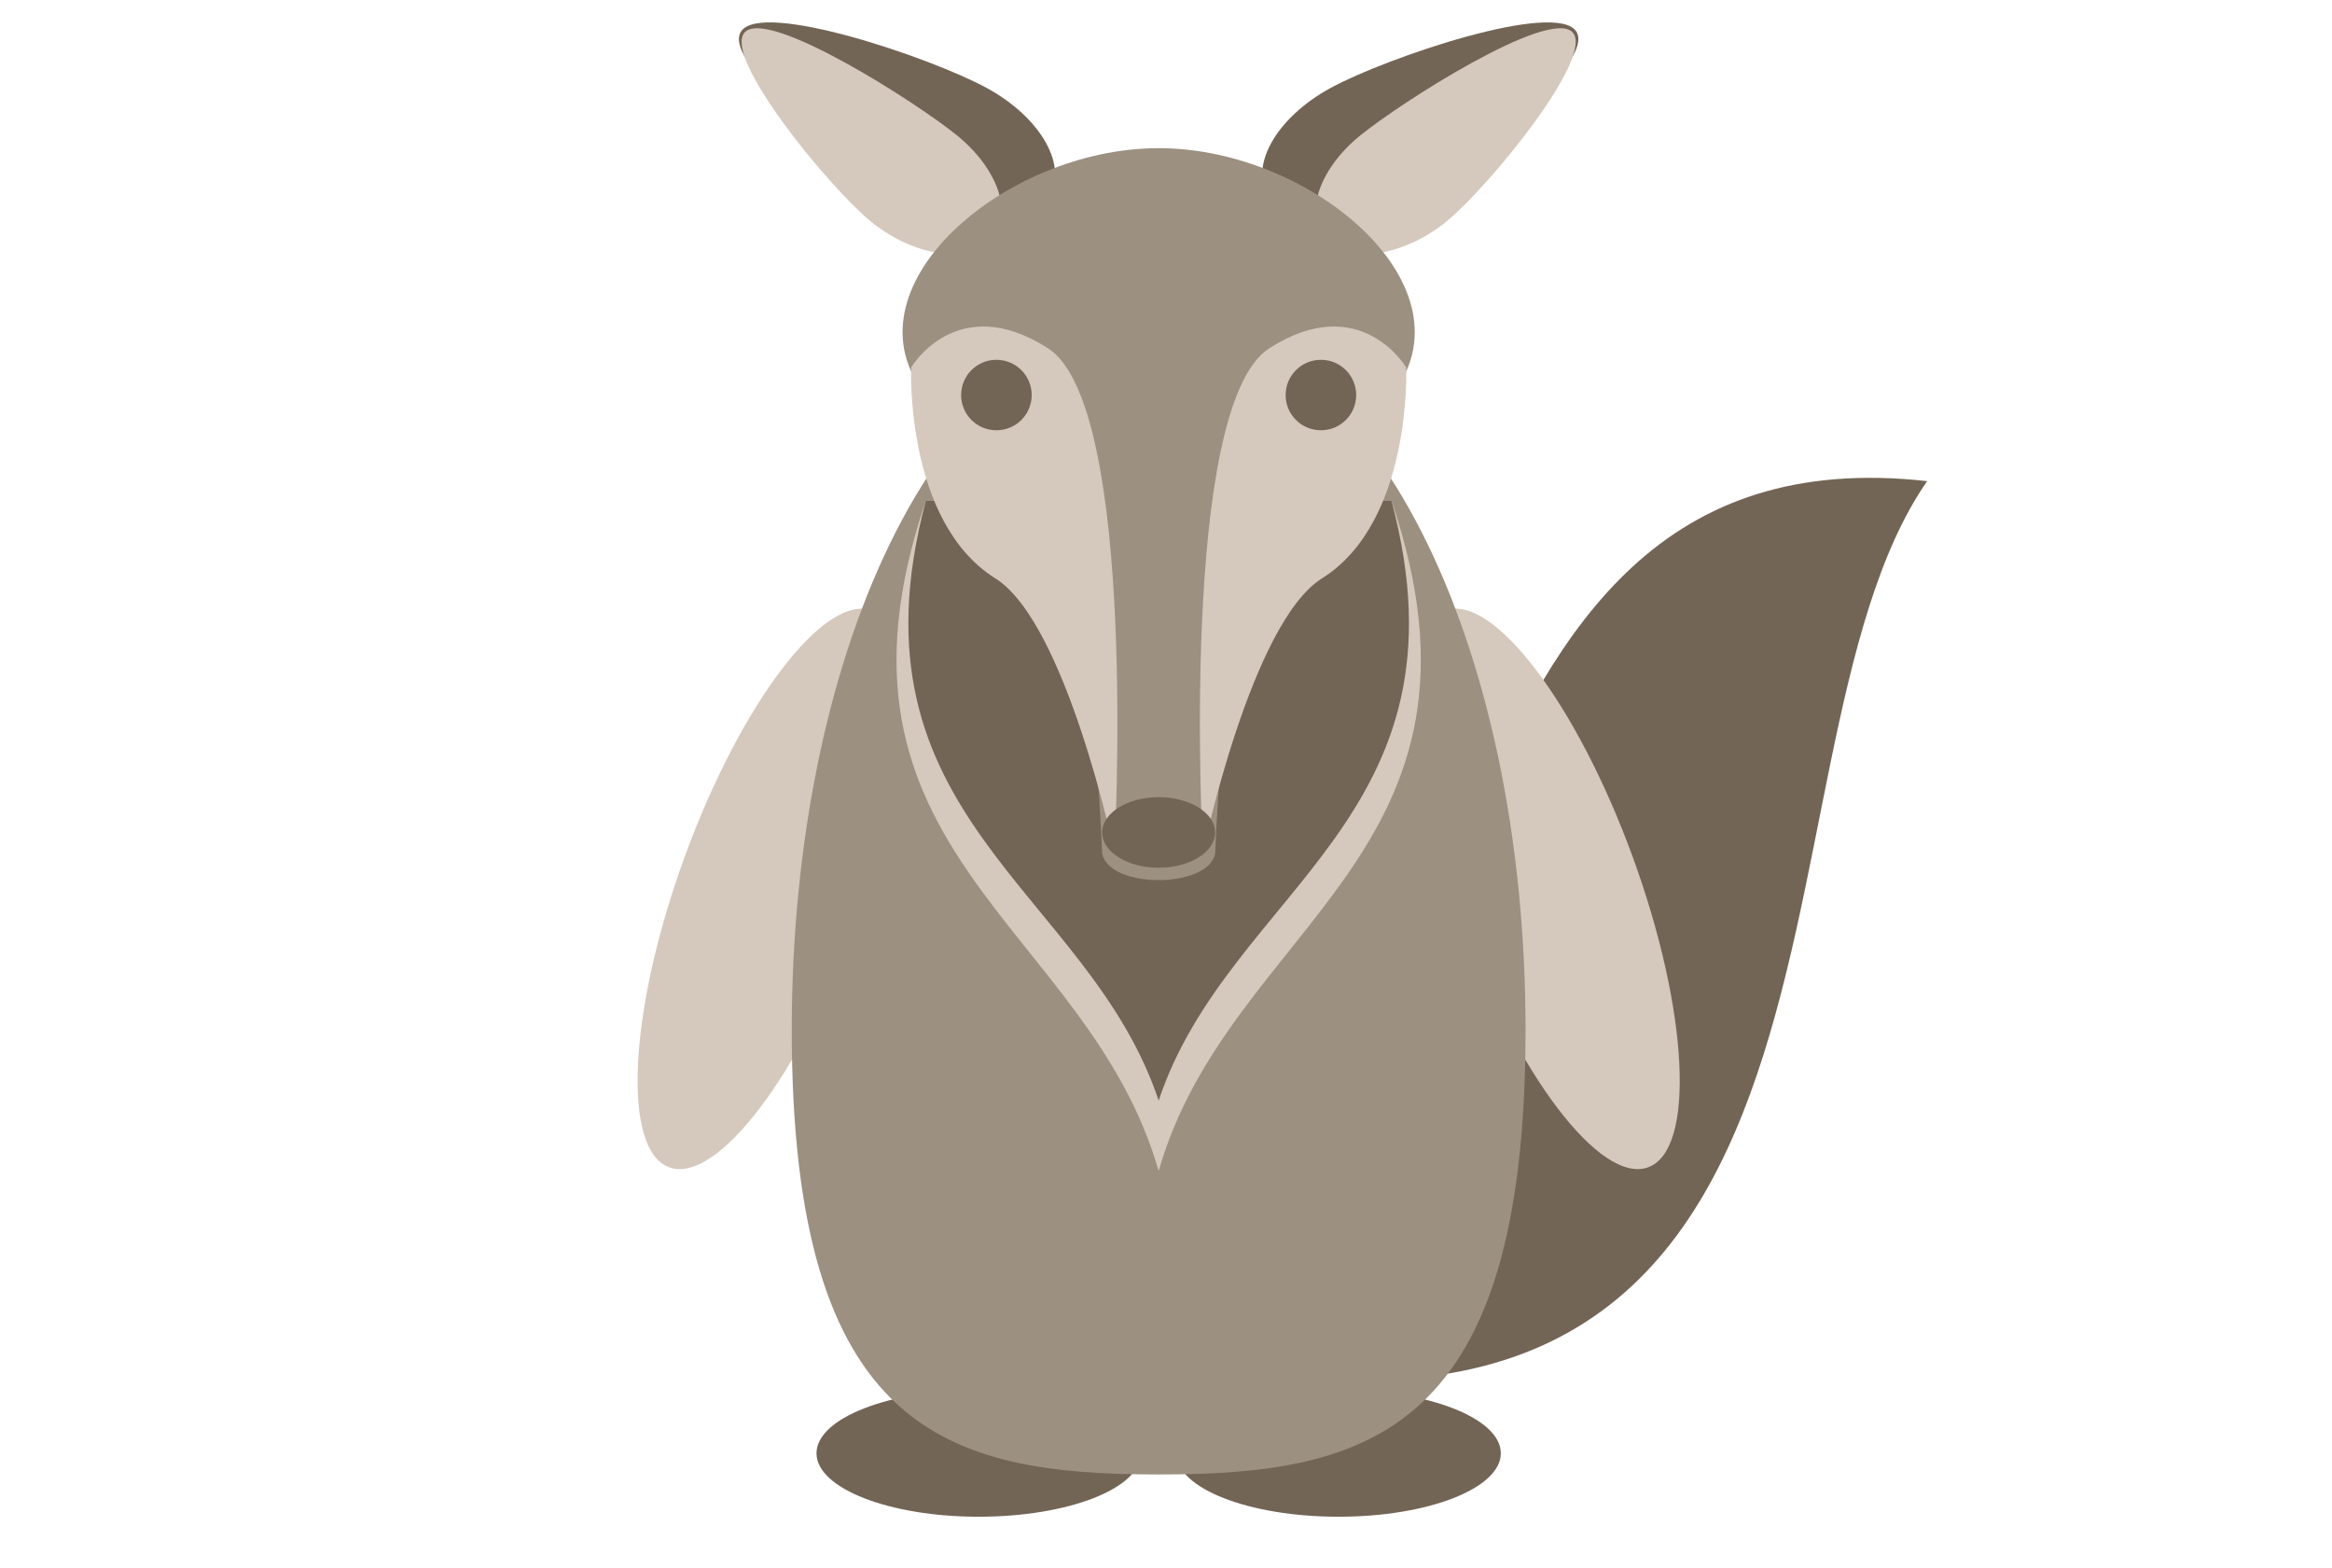 <?xml version="1.0" encoding="UTF-8"?>
<svg xmlns="http://www.w3.org/2000/svg" xmlns:xlink="http://www.w3.org/1999/xlink" width="92.41" height="62.135" viewBox="0 0 92.41 62.135">
<path fill-rule="nonzero" fill="rgb(45.18%, 39.696%, 33.925%)" fill-opacity="1" d="M 45.215 57.59 C 45.215 56.203 42.336 55.074 38.785 55.074 C 35.234 55.074 32.355 56.203 32.355 57.59 C 32.355 58.98 35.234 60.105 38.785 60.105 C 42.336 60.105 45.215 58.98 45.215 57.59 Z M 45.215 57.59 "/>
<path fill-rule="nonzero" fill="rgb(45.18%, 39.696%, 33.925%)" fill-opacity="1" d="M 59.473 57.59 C 59.473 56.203 56.594 55.074 53.043 55.074 C 49.492 55.074 46.613 56.203 46.613 57.59 C 46.613 58.98 49.492 60.105 53.043 60.105 C 56.594 60.105 59.473 58.98 59.473 57.59 Z M 59.473 57.59 "/>
<path fill-rule="nonzero" fill="rgb(45.18%, 39.696%, 33.925%)" fill-opacity="1" d="M 76.367 19.066 C 55.512 16.738 59.508 46.234 45.234 53.453 C 75.746 61.281 68.652 30.172 76.367 19.066 Z M 76.367 19.066 "/>
<path fill-rule="nonzero" fill="rgb(83.423%, 78.806%, 73.839%)" fill-opacity="1" d="M 34.555 24.191 C 32.668 23.504 29.34 27.887 27.121 33.98 C 24.902 40.074 24.637 45.574 26.52 46.258 C 28.406 46.945 31.734 42.562 33.953 36.469 C 36.172 30.375 36.441 24.879 34.555 24.191 Z M 65.309 46.258 C 67.191 45.574 66.926 40.074 64.707 33.98 C 62.488 27.887 59.16 23.504 57.273 24.191 C 55.387 24.879 55.656 30.375 57.875 36.469 C 60.094 42.562 63.422 46.945 65.309 46.258 Z M 65.309 46.258 "/>
<path fill-rule="nonzero" fill="rgb(61.226%, 56.273%, 50.499%)" fill-opacity="1" d="M 60.453 40.816 C 60.453 56.754 54.301 58.43 45.914 58.43 C 37.527 58.43 31.375 56.754 31.375 40.816 C 31.375 25.441 37.527 12.859 45.914 12.859 C 54.301 12.859 60.453 25.441 60.453 40.816 Z M 60.453 40.816 "/>
<path fill-rule="nonzero" fill="rgb(83.423%, 78.806%, 73.839%)" fill-opacity="1" d="M 55.141 19.848 L 36.688 19.848 C 31.934 33.828 43.117 36.621 45.914 46.406 C 48.711 36.621 59.895 33.828 55.141 19.848 Z M 55.141 19.848 "/>
<path fill-rule="nonzero" fill="rgb(45.18%, 39.696%, 33.925%)" fill-opacity="1" d="M 55.141 19.848 L 36.688 19.848 C 33.332 32.43 43.117 35.227 45.914 43.613 C 48.711 35.227 58.496 32.43 55.141 19.848 Z M 55.141 19.848 "/>
<path fill-rule="nonzero" fill="rgb(45.18%, 39.696%, 33.925%)" fill-opacity="1" d="M 55.785 7.902 C 57.977 6.715 63.297 2.457 62.457 1.238 C 61.613 0.016 54.926 2.289 52.738 3.48 C 50.551 4.668 49.461 6.625 50.301 7.848 C 51.141 9.066 53.598 9.094 55.785 7.902 Z M 55.785 7.902 "/>
<path fill-rule="nonzero" fill="rgb(45.18%, 39.696%, 33.925%)" fill-opacity="1" d="M 36.043 7.902 C 33.852 6.715 28.531 2.457 29.371 1.238 C 30.215 0.016 36.902 2.289 39.09 3.48 C 41.277 4.668 42.367 6.625 41.527 7.848 C 40.688 9.066 38.23 9.094 36.043 7.902 Z M 36.043 7.902 "/>
<path fill-rule="nonzero" fill="rgb(83.423%, 78.806%, 73.839%)" fill-opacity="1" d="M 57.336 8.762 C 58.996 7.402 63.262 2.199 62.301 1.266 C 61.34 0.344 55.516 4.047 53.855 5.406 C 52.203 6.773 51.641 8.621 52.598 9.547 C 53.562 10.473 55.684 10.121 57.34 8.762 Z M 34.492 8.762 C 32.832 7.402 28.566 2.199 29.527 1.266 C 30.488 0.344 36.312 4.047 37.973 5.406 C 39.625 6.773 40.188 8.621 39.23 9.547 C 38.266 10.473 36.145 10.121 34.488 8.762 Z M 34.492 8.762 "/>
<path fill-rule="nonzero" fill="rgb(61.226%, 56.273%, 50.499%)" fill-opacity="1" d="M 55.141 15.375 C 50.387 20.688 48.711 21.246 48.152 33.828 C 47.871 35.227 43.957 35.227 43.676 33.828 C 43.117 21.246 41.441 20.688 36.688 15.656 C 33.332 11.461 39.762 5.871 45.914 5.871 C 52.066 5.871 58.496 11.461 55.141 15.656 Z M 55.141 15.375 "/>
<path fill-rule="nonzero" fill="rgb(83.423%, 78.806%, 73.839%)" fill-opacity="1" d="M 55.723 14.562 C 55.723 14.562 53.914 11.492 50.305 13.797 C 46.695 16.102 47.668 33.762 47.668 33.762 C 47.668 33.762 49.578 24.68 52.383 22.922 C 55.977 20.672 55.723 14.562 55.723 14.562 Z M 36.105 14.562 C 36.105 14.562 37.914 11.492 41.523 13.797 C 45.133 16.102 44.16 33.762 44.16 33.762 C 44.16 33.762 42.25 24.68 39.445 22.922 C 35.852 20.672 36.105 14.562 36.105 14.562 Z M 36.105 14.562 "/>
<path fill-rule="nonzero" fill="rgb(45.18%, 39.696%, 33.925%)" fill-opacity="1" d="M 48.152 32.988 C 48.152 32.215 47.148 31.59 45.914 31.59 C 44.68 31.59 43.676 32.215 43.676 32.988 C 43.676 33.762 44.68 34.387 45.914 34.387 C 47.148 34.387 48.152 33.762 48.152 32.988 Z M 48.152 32.988 "/>
<path fill-rule="nonzero" fill="rgb(45.18%, 39.696%, 33.925%)" fill-opacity="1" d="M 53.742 15.656 C 53.742 14.883 53.117 14.258 52.344 14.258 C 51.57 14.258 50.945 14.883 50.945 15.656 C 50.945 16.426 51.57 17.051 52.344 17.051 C 53.117 17.051 53.742 16.426 53.742 15.656 Z M 53.742 15.656 "/>
<path fill-rule="nonzero" fill="rgb(45.18%, 39.696%, 33.925%)" fill-opacity="1" d="M 40.883 15.656 C 40.883 14.883 40.258 14.258 39.484 14.258 C 38.711 14.258 38.086 14.883 38.086 15.656 C 38.086 16.426 38.711 17.051 39.484 17.051 C 40.258 17.051 40.883 16.426 40.883 15.656 Z M 40.883 15.656 "/>
</svg>
